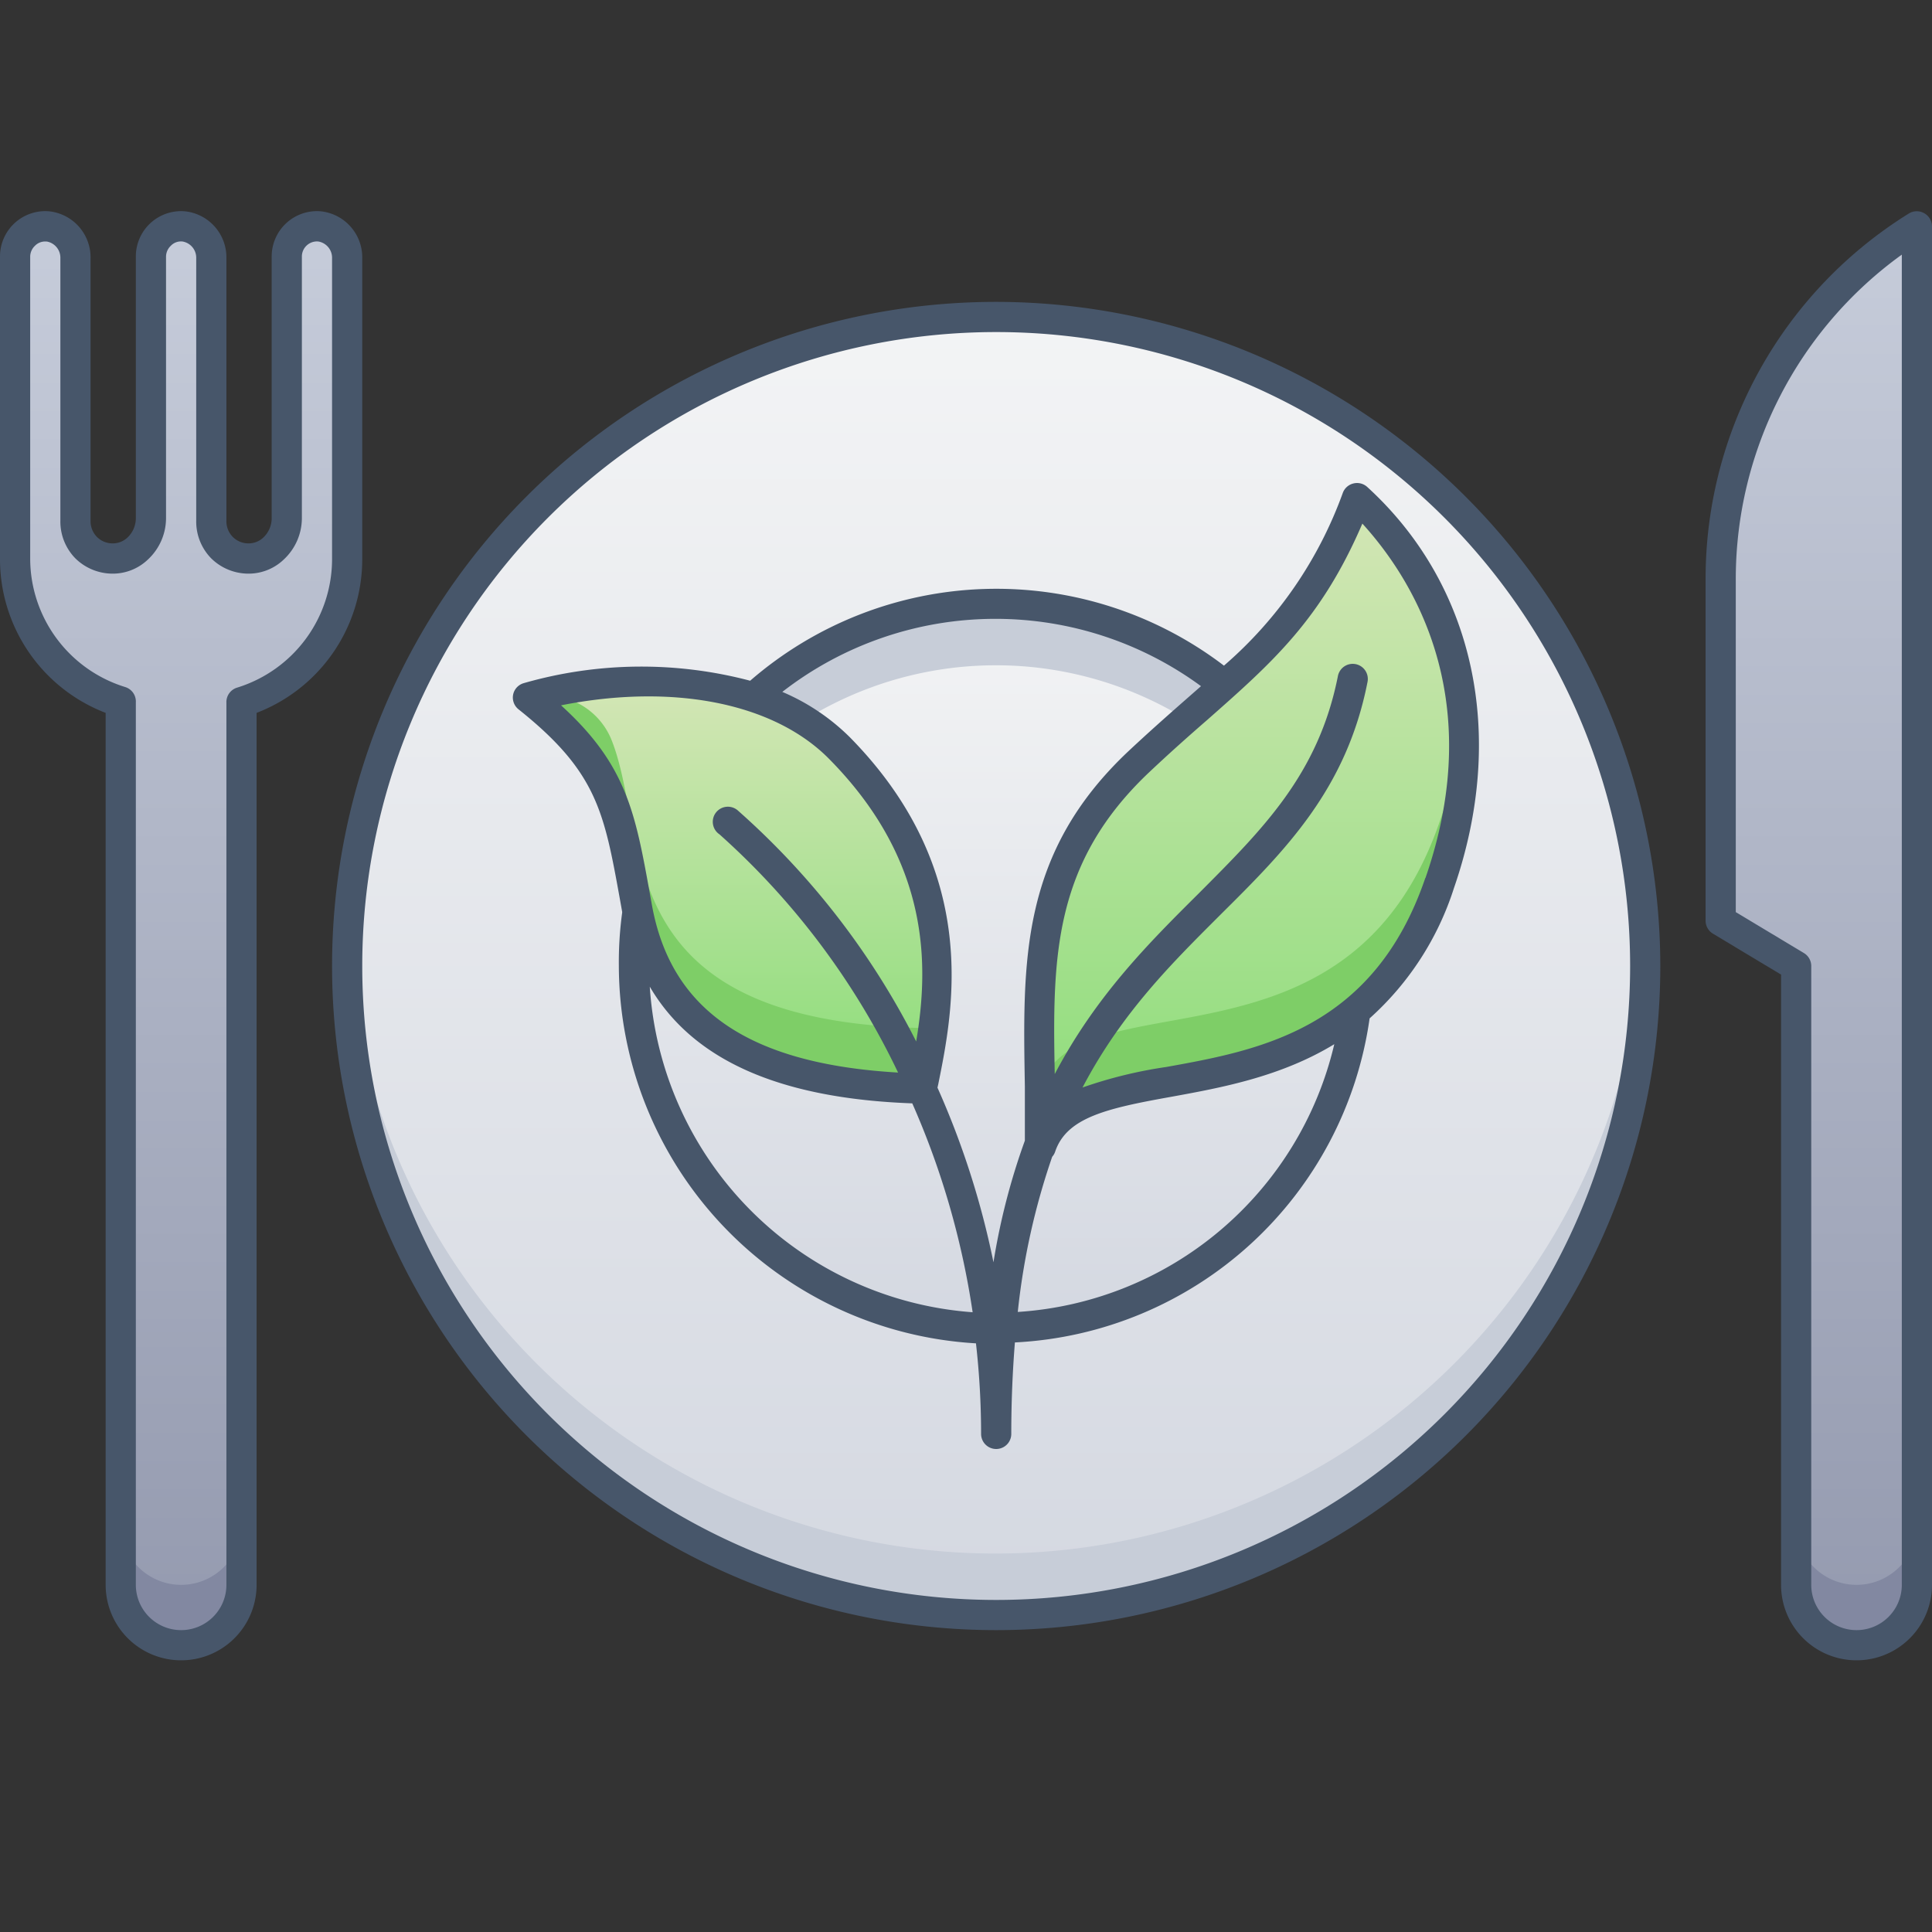 <svg xmlns="http://www.w3.org/2000/svg" xmlns:xlink="http://www.w3.org/1999/xlink" viewBox="0 0 128 128"><rect x="0" y="0" width="128" height="128" fill="#333333" stroke="none"/><defs><style>.cls-1{fill:url(#linear-gradient);}.cls-2{fill:url(#linear-gradient-2);}.cls-3{fill:#c7cdd8;}.cls-4{fill:url(#linear-gradient-3);}.cls-5{fill:url(#linear-gradient-4);}.cls-6{fill:#7ece67;}.cls-7{fill:url(#linear-gradient-5);}.cls-8{fill:url(#linear-gradient-6);}.cls-9{fill:#8288a1;}.cls-10{fill:#47566a;}</style><linearGradient id="linear-gradient" x1="65.98" y1="107" x2="65.98" y2="21" gradientUnits="userSpaceOnUse"><stop offset="0" stop-color="#d4d8e1"/><stop offset="1" stop-color="#f3f4f5"/></linearGradient><linearGradient id="linear-gradient-2" x1="65.98" y1="88" x2="65.98" y2="40" xlink:href="#linear-gradient"/><linearGradient id="linear-gradient-3" x1="82.91" y1="76" x2="82.91" y2="33" gradientUnits="userSpaceOnUse"><stop offset="0" stop-color="#8cdd79"/><stop offset="1" stop-color="#d4e6b6"/></linearGradient><linearGradient id="linear-gradient-4" x1="48.54" y1="72.13" x2="48.54" y2="45.14" xlink:href="#linear-gradient-3"/><linearGradient id="linear-gradient-5" x1="120.48" y1="109" x2="120.48" y2="15" gradientUnits="userSpaceOnUse"><stop offset="0" stop-color="#949aaf"/><stop offset="1" stop-color="#c6ccda"/></linearGradient><linearGradient id="linear-gradient-6" x1="11.98" x2="11.98" xlink:href="#linear-gradient-5"/></defs><title>Vegetarian</title><g id="Vegetarian"><circle class="cls-1" cx="65.98" cy="64" r="43"/><circle class="cls-2" cx="65.98" cy="64" r="24"/><path class="cls-3" d="M89.89,66a24,24,0,0,0-47.82,0,24,24,0,1,1,47.82,0Z"/><path class="cls-3" d="M66,107A43,43,0,0,1,23,62a43,43,0,0,0,85.9,0A43,43,0,0,1,66,107Z"/><path class="cls-4" d="M89.89,33c5.48,5,9.47,14,5.48,25.5C89.29,76,71.43,68.5,68.94,76c0-10-1.48-18,6.49-25.5C82.14,44.19,86.4,42,89.89,33Z"/><path class="cls-5" d="M35,46.21c8.42-2.19,16.34-1,20.64,3.37,8.65,8.74,6.47,17.7,5.49,22.55-10.78-.25-17.4-3.74-18.9-11.91C41,53.77,40.72,50.77,35,46.21Z"/><path class="cls-6" d="M95.36,58.5C89.29,76,71.42,68.5,68.93,76c0-3.42-.17-6.6-.09-9.61,0,1.8.09,3.67.09,5.61,2.49-7.5,20.36,0,26.43-17.5a28.68,28.68,0,0,0,1.53-7A26.61,26.61,0,0,1,95.36,58.5Z"/><path class="cls-6" d="M61.11,72.13c-10.78-.25-17.41-3.74-18.9-11.91-1.18-6.45-1.5-9.45-7.23-14a4.71,4.71,0,0,1,5.57,2.89c2.51,6.45-.33,18.55,20.56,19A45.14,45.14,0,0,0,62,62.58,31.73,31.73,0,0,1,61.11,72.13Z"/><path class="cls-7" d="M114,38.26V61l5,3v41a4,4,0,0,0,8,0V15A27.32,27.32,0,0,0,114,38.26Z"/><path class="cls-8" d="M21.16,15A2,2,0,0,0,19,17V34.34A2.61,2.61,0,0,1,16.33,37,2.5,2.5,0,0,1,14,34.5V17.11A2.08,2.08,0,0,0,12.16,15,2,2,0,0,0,10,17V34.34A2.61,2.61,0,0,1,7.33,37,2.5,2.5,0,0,1,5,34.5V17.11A2.08,2.08,0,0,0,3.16,15,2,2,0,0,0,1,17V37a10,10,0,0,0,7,9.52V105a4,4,0,0,0,8,0V46.52A10,10,0,0,0,23,37V17.11A2.08,2.08,0,0,0,21.16,15Z"/><path class="cls-9" d="M127,101c0,3.71.34,5.31-1.17,6.83A4,4,0,0,1,119,105v-4a4,4,0,0,0,8,0Z"/><path class="cls-9" d="M16,101v4a4,4,0,0,1-8,0v-4a4,4,0,0,0,8,0Z"/><path class="cls-10" d="M90.58,32.26a1,1,0,0,0-.91-.23,1,1,0,0,0-.7.61A27.41,27.41,0,0,1,81.09,44.1a24.88,24.88,0,0,0-31.39,1,28.23,28.23,0,0,0-15,.16A1,1,0,0,0,34,46a1,1,0,0,0,.36,1c5.18,4.13,5.66,6.77,6.71,12.57l.15.84,0,.06A24.28,24.28,0,0,0,41,64,25.12,25.12,0,0,0,64.66,89,53.56,53.56,0,0,1,65,95a1,1,0,0,0,2,0c0-2.17.09-4.18.24-6.06a25,25,0,0,0,23.5-21.47,19.57,19.57,0,0,0,5.59-8.64C99.84,48.69,97.69,38.75,90.58,32.26ZM66,41a23,23,0,0,1,13.57,4.46l-.9.79c-1.23,1.08-2.5,2.2-3.91,3.52-7.19,6.77-7,13.92-6.86,22.21,0,1.16,0,2.36,0,3.59a44.1,44.1,0,0,0-2.08,8.06,55.53,55.53,0,0,0-3.71-11.57l.05-.22c1-4.94,2.87-14.13-5.86-23a14.24,14.24,0,0,0-4.47-3A23,23,0,0,1,66,41ZM37.17,46.73c7.4-1.47,14.09-.17,17.76,3.55C61.72,57.15,61.52,64.1,60.7,69A51.33,51.33,0,0,0,48.91,53.72a1,1,0,1,0-1.24,1.56A50,50,0,0,1,59.5,71.06c-9.82-.57-15-4.09-16.29-11l-.15-.83C42.09,53.86,41.52,50.68,37.17,46.73Zm5.88,18.64c2.85,4.87,8.6,7.41,17.39,7.73a53.71,53.71,0,0,1,4,13.84A23.12,23.12,0,0,1,43.05,65.37ZM67.43,86.92a46.32,46.32,0,0,1,2.28-10.28,1,1,0,0,0,.19-.32c.76-2.29,3.43-2.89,7.73-3.66,3.29-.6,7.22-1.32,10.77-3.48A23.06,23.06,0,0,1,67.43,86.92Zm27-28.75C91,68.22,83.37,69.59,77.27,70.69a29.66,29.66,0,0,0-5.55,1.36c2.62-5,6-8.31,9.14-11.45,4.29-4.26,8.34-8.29,9.74-15.41A1,1,0,0,0,89.81,44a1,1,0,0,0-1.17.79c-1.29,6.52-5,10.16-9.19,14.37-3.31,3.29-6.83,6.79-9.57,12-.16-7.78-.09-14,6.26-20,1.38-1.3,2.63-2.41,3.85-3.47,4.33-3.82,7.54-6.65,10.27-13C93.27,38,98.69,45.92,94.44,58.17Z"/><path class="cls-10" d="M127.49,14.13a1,1,0,0,0-1,0A28.47,28.47,0,0,0,113,38.26V61a1,1,0,0,0,.49.86L118,64.57V105a5,5,0,0,0,10,0V15A1,1,0,0,0,127.49,14.13ZM126,105a3,3,0,0,1-6,0V64a1,1,0,0,0-.49-.86L115,60.43V38.26a26.5,26.5,0,0,1,11-21.39Z"/><path class="cls-10" d="M24,17.11A3.07,3.07,0,0,0,21.26,14h0A3,3,0,0,0,18,17V34.34a1.77,1.77,0,0,1-.54,1.26,1.42,1.42,0,0,1-1.05.4,1.46,1.46,0,0,1-1-.44A1.48,1.48,0,0,1,15,34.5V17.11A3.07,3.07,0,0,0,12.26,14,3,3,0,0,0,9,17V34.34a1.77,1.77,0,0,1-.54,1.26,1.42,1.42,0,0,1-1.05.4,1.46,1.46,0,0,1-1-.44A1.48,1.48,0,0,1,6,34.5V17.11A3.07,3.07,0,0,0,3.26,14,3,3,0,0,0,0,17V37A10.91,10.91,0,0,0,7,47.23V105a5,5,0,0,0,10,0V47.23A10.91,10.91,0,0,0,24,37ZM22,37a8.92,8.92,0,0,1-6.3,8.56,1,1,0,0,0-.7,1V105a3,3,0,0,1-6,0V46.52a1,1,0,0,0-.7-1A8.92,8.92,0,0,1,2,37V17a1,1,0,0,1,.31-.71A.93.93,0,0,1,3,16h.09A1.09,1.09,0,0,1,4,17.11V34.5A3.48,3.48,0,0,0,5,37a3.52,3.52,0,0,0,2.27,1,3.37,3.37,0,0,0,2.54-.94A3.75,3.75,0,0,0,11,34.34V17a1,1,0,0,1,.31-.71.93.93,0,0,1,.78-.29A1.09,1.09,0,0,1,13,17.11V34.5A3.48,3.48,0,0,0,14,37a3.52,3.52,0,0,0,2.27,1,3.37,3.37,0,0,0,2.54-.94A3.75,3.75,0,0,0,20,34.34V17a1,1,0,0,1,1.09-1A1.09,1.09,0,0,1,22,17.11Z"/><path class="cls-10" d="M66,20a44,44,0,1,0,44,44A44.05,44.05,0,0,0,66,20Zm0,86a42,42,0,1,1,42-42A42,42,0,0,1,66,106Z"/></g></svg>